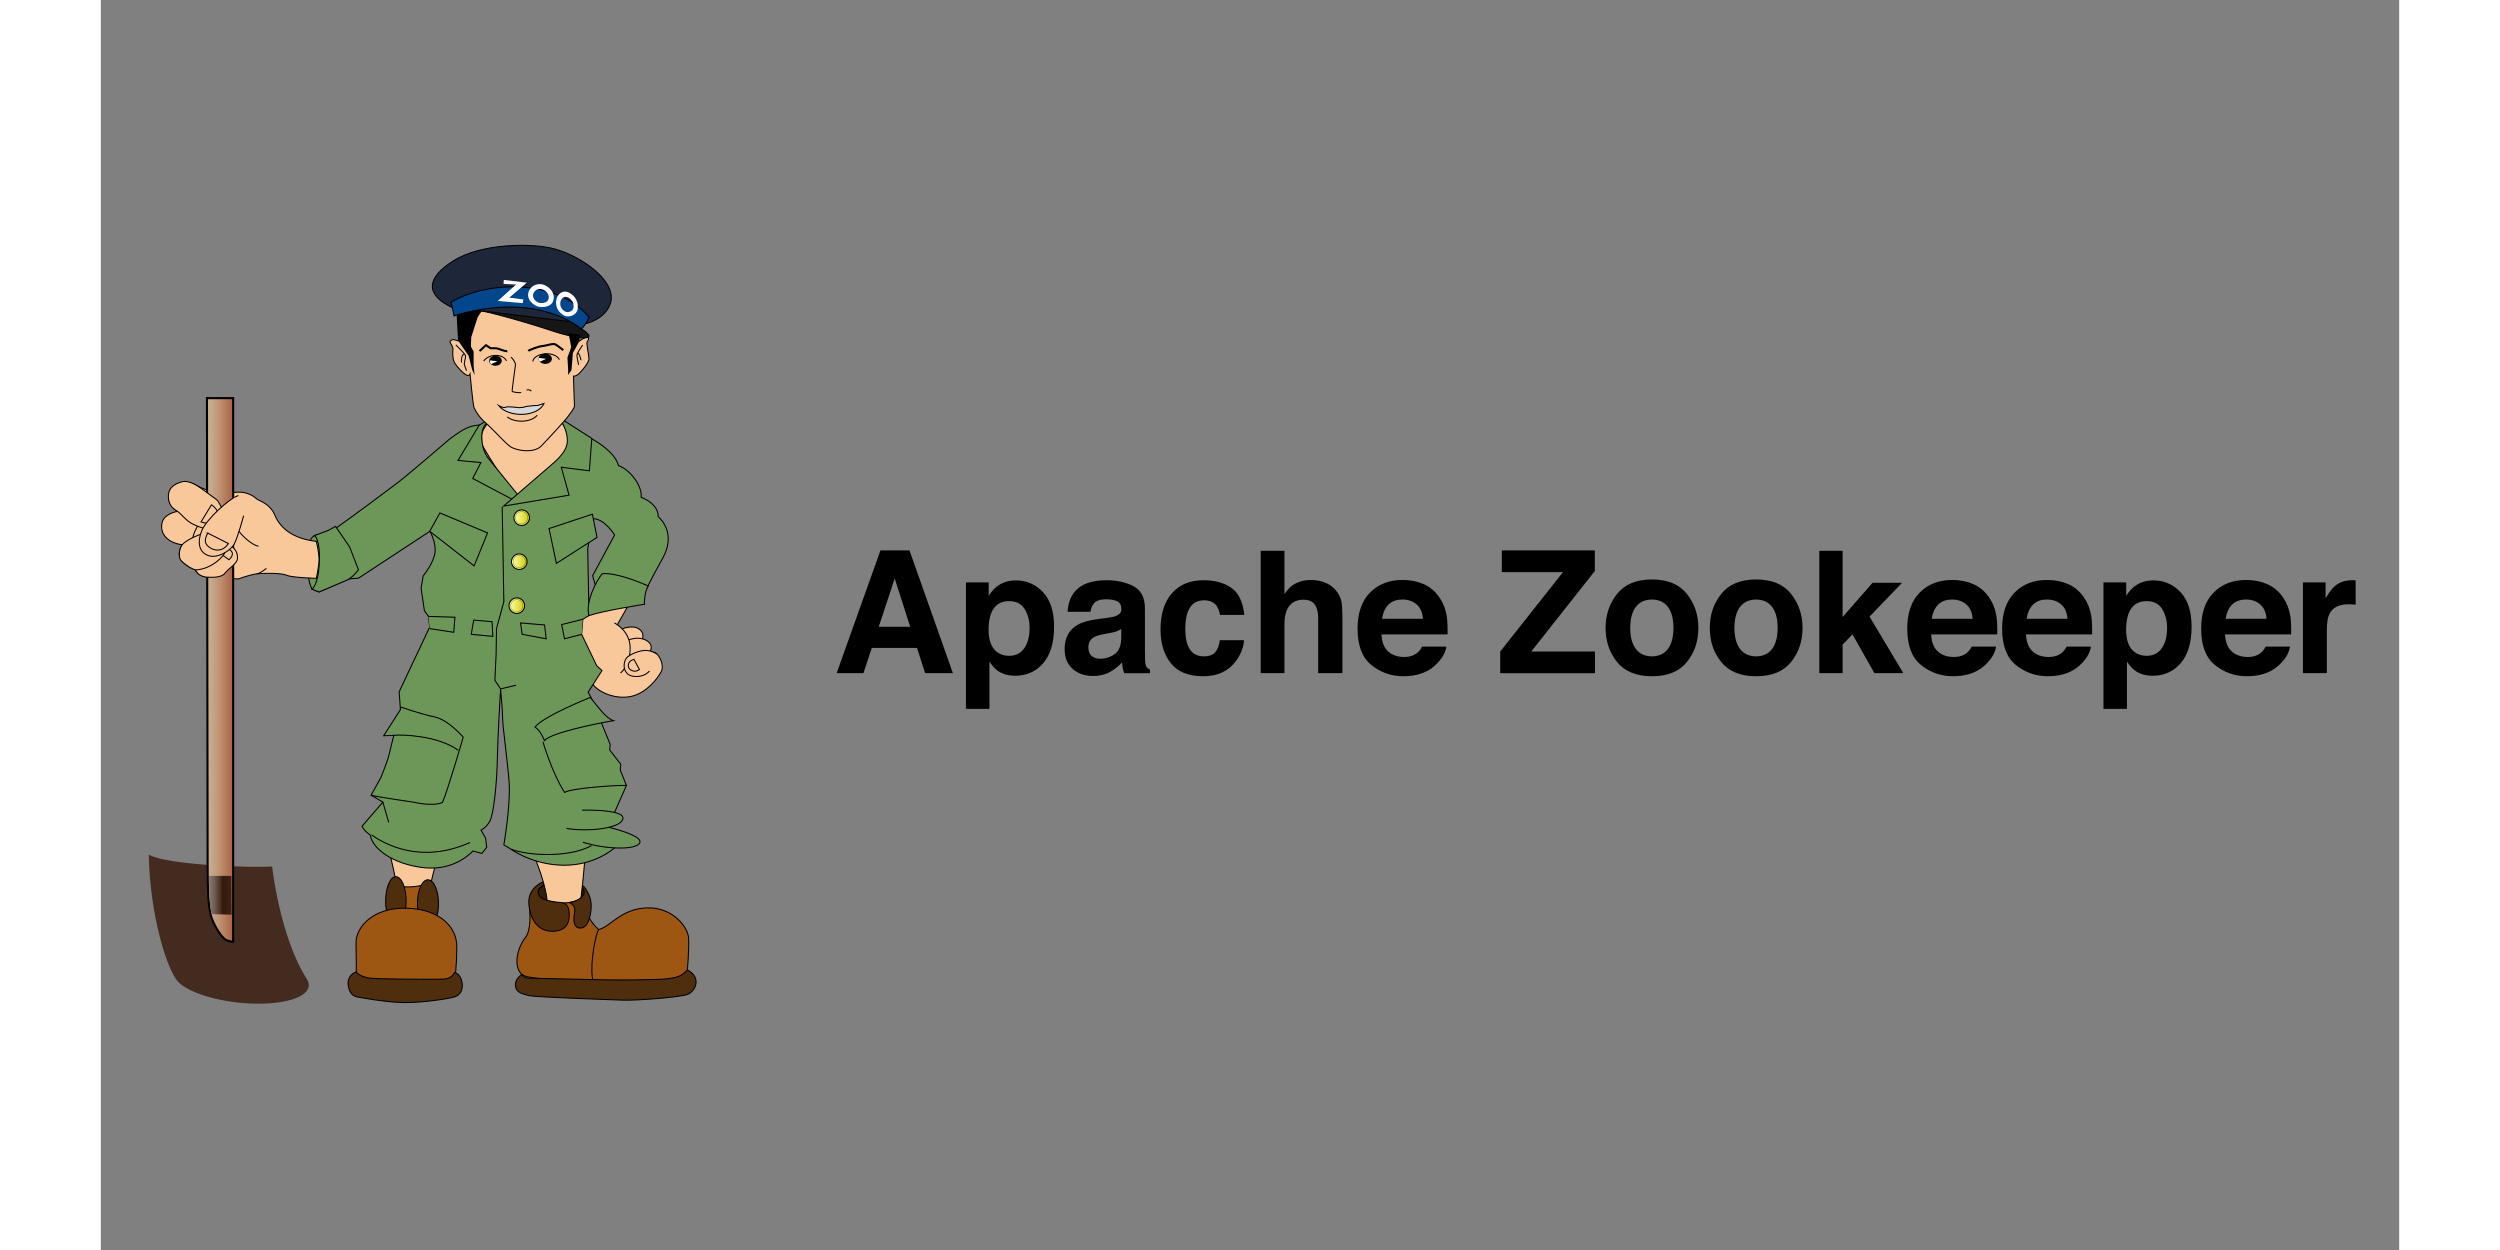 <?xml version="1.0" encoding="UTF-8" standalone="no"?>
<!-- Generator: Adobe Illustrator 16.0.4, SVG Export Plug-In . SVG Version: 6.00 Build 0)  -->

<svg
   xmlns:dc="http://purl.org/dc/elements/1.1/"
   xmlns:cc="http://creativecommons.org/ns#"
   xmlns:rdf="http://www.w3.org/1999/02/22-rdf-syntax-ns#"
   xmlns:svg="http://www.w3.org/2000/svg"
   xmlns="http://www.w3.org/2000/svg"
   xmlns:sodipodi="http://sodipodi.sourceforge.net/DTD/sodipodi-0.dtd"
   xmlns:inkscape="http://www.inkscape.org/namespaces/inkscape"
   version="1.1"
   id="Layer_1"
   x="0px"
   y="0px"
   width="120"
   height="60"
   viewBox="45.02 22.32 99.59 54.163"
   enable-background="new 0 0 500 500"
   xml:space="preserve"
   sodipodi:docname="apchesookeeper-ar21.svg"
   inkscape:version="0.92.3 (2405546, 2018-03-11)"><rect x="45.02" y="22.32" width="99.59" height="54.163" fill="#808080" stroke="none"/><defs
   id="defs285" /><sodipodi:namedview
   pagecolor="#ffffff"
   bordercolor="#666666"
   borderopacity="1"
   objecttolerance="10"
   gridtolerance="10"
   guidetolerance="10"
   inkscape:pageopacity="0"
   inkscape:pageshadow="2"
   inkscape:window-width="1920"
   inkscape:window-height="1001"
   id="namedview283"
   showgrid="false"
   inkscape:zoom="3.776"
   inkscape:cx="67.99829"
   inkscape:cy="53.957152"
   inkscape:window-x="-9"
   inkscape:window-y="-9"
   inkscape:window-maximized="1"
   inkscape:current-layer="Layer_1" />



<g
   id="g1371"
   transform="translate(-1.203)"><g
     transform="matrix(0.091,0,0,0.091,38.899,30.061)"
     id="g1223"><g
       id="Layer_4">
	
		<ellipse
   style="fill:#331e09;stroke:#000000;stroke-width:0.5;stroke-miterlimit:10"
   stroke-miterlimit="10"
   cx="299.73"
   cy="339.813"
   rx="10.957"
   ry="5.14"
   id="ellipse2" />
	<path
   style="fill:#f9c89a;stroke:#000000;stroke-width:0.5;stroke-miterlimit:10"
   inkscape:connector-curvature="0"
   stroke-miterlimit="10"
   d="m 217.706,319.453 c 0,0 4.363,18.614 4.944,24.142 0.583,5.526 11.635,8.145 12.798,1.745 1.164,-6.399 5.236,-22.105 5.236,-22.105 z"
   id="path4" />
	<path
   style="fill:#f9c89a;stroke:#000000;stroke-width:0.5;stroke-miterlimit:10"
   inkscape:connector-curvature="0"
   stroke-miterlimit="10"
   d="m 287.224,323.525 c 0,0 5.816,13.962 5.816,21.814 0,7.854 13.961,9.017 15.125,3.781 1.163,-5.235 2.908,-25.887 2.908,-25.887 z"
   id="path6" />
	<path
   style="fill:#a15813;stroke:#000000;stroke-width:0.5;stroke-miterlimit:10"
   inkscape:connector-curvature="0"
   stroke-miterlimit="10"
   d="m 234.771,336.031 c -2.327,0.971 -8.92,1.746 -11.441,0.777 -2.52,-0.969 0.195,9.113 0.97,12.217 0.775,3.103 8.919,2.521 8.919,2.521 z"
   id="path8" />
	
		<ellipse
   style="fill:#4f2e0e;stroke:#000000;stroke-width:0.5;stroke-miterlimit:10"
   stroke-miterlimit="10"
   cx="220.979"
   cy="344.03"
   rx="4.872"
   ry="11.636"
   id="ellipse10" />
	
		<ellipse
   style="fill:#4f2e0e;stroke:#000000;stroke-width:0.5;stroke-miterlimit:10"
   stroke-miterlimit="10"
   cx="236.249"
   cy="345.268"
   rx="5.018"
   ry="11.416"
   id="ellipse12" />
	<path
   style="fill:#9e5613;stroke:#000000;stroke-width:0.5;stroke-miterlimit:10"
   inkscape:connector-curvature="0"
   stroke-miterlimit="10"
   d="m 202.145,377.771 c 0,0 0,-6.107 -0.146,-13.67 -0.145,-7.562 7.854,-17.161 24.142,-16.725 16.289,0.436 23.851,9.453 23.851,18.179 0,8.726 -0.728,15.707 -1.601,17.452 -0.873,1.745 -42.611,2.327 -44.21,0.728 -1.6,-1.601 -2.036,-5.964 -2.036,-5.964 z"
   id="path14" />
	<path
   style="fill:#4f2e0e;stroke:#000000;stroke-width:0.5;stroke-miterlimit:10"
   inkscape:connector-curvature="0"
   stroke-miterlimit="10"
   d="m 202.145,389.551 c -2.763,-0.727 -3.781,-3.636 -3.927,-6.398 -0.145,-2.764 2.182,-5.091 3.927,-5.382 1.308,1.746 3.926,2.474 6.253,2.909 2.327,0.436 32.141,0.727 35.63,0.436 3.49,-0.291 4.363,-2.326 4.946,-3.197 2.473,0.871 3.489,3.488 3.635,5.96 0.146,2.475 -1.018,4.801 -3.49,5.673 -2.472,0.872 -15.562,2.909 -24.578,2.763 -9.017,-0.146 -22.396,-2.764 -22.396,-2.764 z"
   id="path16" />
	<path
   style="fill:#9e5613;stroke:#000000;stroke-width:0.5;stroke-miterlimit:10"
   inkscape:connector-curvature="0"
   stroke-miterlimit="10"
   d="m 310.638,342.431 c 0,0 -7.854,4.653 -17.889,1.164 -6.544,-0.873 -8.289,-0.873 -8.145,2.327 0.146,3.199 1.019,11.926 -2.035,15.561 -3.055,3.636 -6.255,13.089 -1.601,17.452 4.654,4.362 71.988,3.927 74.607,3.199 2.616,-0.728 4.218,-5.382 4.218,-5.382 0,0 0.871,-9.889 0.581,-15.124 -0.292,-5.235 -7.562,-14.834 -19.925,-14.397 -12.361,0.437 -17.451,9.162 -22.978,10.325 -4.654,-4.362 -6.399,-9.452 -6.399,-10.472 10e-4,-1.017 -0.434,-4.653 -0.434,-4.653 z"
   id="path18" />
	<path
   style="fill:#4f2e0e;stroke:#000000;stroke-width:0.5;stroke-miterlimit:10"
   inkscape:connector-curvature="0"
   stroke-miterlimit="10"
   d="m 295.585,358.355 c 4.363,0 7.489,-1.963 7.854,-6.472 0.362,-4.508 -0.727,-6.98 -3.928,-7.198 -3.198,-0.218 -7.126,-0.873 -9.016,-2.108 -1.891,-1.237 -2.109,-3.491 -1.309,-4.437 0.8,-0.945 2.181,-1.817 2.181,-1.817 l -0.509,-1.381 c 0,0 -7.199,2.763 -6.544,10.47 0.654,7.708 4.508,12.943 11.271,12.943 z"
   id="path20" />
	<path
   style="fill:#4f2e0e;stroke:#000000;stroke-width:0.5;stroke-miterlimit:10"
   inkscape:connector-curvature="0"
   stroke-miterlimit="10"
   d="m 303.512,344.686 c 2.398,0.945 2.907,2.764 2.545,4.727 -0.364,1.962 -1.164,7.636 2.98,7.417 4.146,-0.219 5.236,-8.29 4.873,-11.998 -0.365,-3.71 -2.764,-7.272 -3.854,-8.145 -0.146,0.581 -0.218,1.091 -0.218,1.091 0,0 0.824,0.581 0.849,2.036 0.022,1.454 -2.45,4.216 -7.175,4.872 z"
   id="path22" />
	<path
   style="fill:none;stroke:#000000;stroke-width:0.5;stroke-miterlimit:10"
   inkscape:connector-curvature="0"
   stroke-miterlimit="10"
   d="m 317.473,357.556 c -2.229,4.849 -4.363,20.363 -2.424,24.626"
   id="path24" />
	<path
   style="fill:#4f2e0e;stroke:#000000;stroke-width:0.5;stroke-miterlimit:10"
   inkscape:connector-curvature="0"
   stroke-miterlimit="10"
   d="m 280.969,378.935 c 0,0 -3.346,2.036 -3.054,5.234 0.291,3.2 2.763,3.928 6.399,4.801 3.636,0.872 38.103,1.89 44.356,2.181 6.253,0.291 27.632,-1.309 31.268,-2.763 3.636,-1.455 6.836,-7.854 -0.145,-11.636 -2.765,3.055 -4.945,3.637 -9.454,4.219 -4.508,0.582 -25.597,0.727 -34.322,0.436 -8.725,-0.291 -29.812,-0.582 -31.995,-0.727 -2.18,-0.146 -3.053,-1.745 -3.053,-1.745 z"
   id="path26" />
</g><g
       id="Layer_2">
	<path
   style="fill:#f9c89a;stroke:#000000;stroke-width:0.5;stroke-miterlimit:10"
   inkscape:connector-curvature="0"
   stroke-miterlimit="10"
   d="m 265.554,115.412 c -1.019,1.163 -5.817,6.69 -3.491,11.343 2.327,4.655 15.561,25.015 15.561,25.015 0,0 29.232,-14.834 28.361,-21.815 -0.875,-6.981 -6.836,-15.27 -6.836,-15.27 z"
   id="path29" />
	<path
   style="fill:#f9c89a;stroke:#000000;stroke-width:0.5;stroke-miterlimit:10"
   inkscape:connector-curvature="0"
   stroke-miterlimit="10"
   d="m 337.444,221.043 c 0.971,-0.969 3.101,-5.72 -2.618,-7.466 -4.556,-0.582 -7.853,1.552 -8.822,2.619 -0.969,1.066 2.035,6.787 3.877,6.98 1.844,0.194 7.563,-2.133 7.563,-2.133 z"
   id="path31" />
	<path
   style="fill:#f9c89a;stroke:#000000;stroke-width:0.5;stroke-miterlimit:10"
   inkscape:connector-curvature="0"
   stroke-miterlimit="10"
   d="m 341.42,226.279 c 0.873,-1.26 2.715,-4.46 -1.551,-6.593 -4.268,-2.132 -9.988,0.098 -11.442,2.327 -1.453,2.23 2.424,7.175 3.201,7.175 0.776,0 9.792,-2.909 9.792,-2.909 z"
   id="path33" />
	<path
   style="fill:#f9c89a;stroke:#000000;stroke-width:0.5;stroke-miterlimit:10"
   inkscape:connector-curvature="0"
   stroke-miterlimit="10"
   d="m 331.87,202.816 -5.381,9.454 c 0,0 3.005,3.927 4.168,8.871 1.163,4.945 -0.776,6.69 0.872,6.399 1.649,-0.291 11.248,-2.908 13.09,-1.746 1.841,1.164 4.363,5.915 2.618,9.114 -1.746,3.2 -6.787,9.792 -13.865,11.538 -7.077,1.745 -15.608,-1.455 -18.809,-5.915 -3.2,-4.459 -8.24,-18.809 -8.436,-21.33 -0.193,-2.521 3.2,-10.18 3.2,-10.18 l 13.186,-5.914 z"
   id="path35" />
	<path
   style="fill:#f9c89a;stroke:#000000;stroke-width:0.5;stroke-miterlimit:10"
   inkscape:connector-curvature="0"
   stroke-miterlimit="10"
   d="m 325.035,211.542 c 2.423,1.357 6.303,4.363 7.271,9.502 0.97,5.139 -1.066,11.635 -4.362,14.35"
   id="path37" />
	<path
   style="fill:#f9c89a;stroke:#000000;stroke-width:0.5;stroke-miterlimit:10"
   inkscape:connector-curvature="0"
   stroke-miterlimit="10"
   d="m 341.711,234.423 c 0,0 -2.328,3.298 -7.758,2.521 -5.429,-0.776 -5.041,-7.562 -2.424,-9.404 2.619,-1.843 6.786,-3.296 9.601,-2.812 2.812,0.485 4.167,1.745 4.167,1.745"
   id="path39" />
	<path
   style="fill:#f9c89a;stroke:#000000;stroke-width:0.5;stroke-miterlimit:10"
   inkscape:connector-curvature="0"
   stroke-miterlimit="10"
   d="m 334.343,228.897 2.617,4.848 c 0,0 -1.65,1.357 -3.588,0.484 -1.938,-0.872 -1.939,-2.327 -1.455,-3.587 0.487,-1.26 2.426,-1.745 2.426,-1.745 z"
   id="path41" />
	<path
   style="fill:#6d9758;stroke:#000000;stroke-width:0.5;stroke-miterlimit:10"
   inkscape:connector-curvature="0"
   stroke-miterlimit="10"
   d="m 314.466,123.992 c 0,0 10.764,5.672 12.509,12.653 5.235,1.745 11.392,9.428 10.811,15.052 5.623,2.327 8.119,5.587 8.119,9.271 3.104,2.715 7.744,9.678 2.121,19.761 -5.623,10.083 -8.927,17.055 -8.927,17.055 l -22.495,-1.944 -1.94,-6.79 10.471,-19.392 c 0,0 -4.654,-7.562 -10.085,-7.757 -1.356,5.817 -2.714,14.155 -2.714,14.155 l 0.581,31.995 -2.908,1.745 -0.582,7.175 7.175,14.931 2.521,2.327 -6.594,10.278 1.553,2.909 8.919,21.912 -0.194,2.715 5.237,6.786 -0.195,2.908 2.909,7.175 -5.624,12.798 -3.491,6.98 3.297,10.083 c 0,0 -9.113,8.339 -24.239,8.145 -15.123,-0.193 -25.401,-7.951 -25.401,-7.951 l -2.908,-1.744 c 0,0 3.297,-19.002 2.521,-29.668 -0.776,-10.665 -3.104,-26.76 -3.104,-30.444 0,-3.684 -0.969,-14.155 -0.969,-14.155 0,0 -1.359,22.3 -1.553,33.546 -0.193,11.247 -1.745,26.565 -3.683,29.667 -1.94,3.104 -4.072,4.072 -4.072,4.072 l 2.132,3.686 0.582,4.458 -2.327,2.91 -4.267,-1.165 c 0,0 -8.337,9.697 -23.462,7.953 -15.125,-1.746 -24.432,-9.308 -25.402,-15.514 -3.49,-2.521 -3.878,-4.266 -3.878,-4.266 l 9.89,-11.441 -5.624,-3.296 4.654,-8.339 c 0,0 3.297,-8.145 3.878,-10.859 0.581,-2.716 2.327,-9.307 2.327,-9.307 l -4.848,0.193 7.95,-12.409 -0.581,-8.533 14.542,-30.831 -0.582,-5.042 -1.951,-2.715 -1.587,-10.762 1.019,-5.818 c 0,0 5.029,-6.107 5.611,-11.149 0.582,-5.042 -2.417,-10.083 -2.417,-10.083 l -33.981,22.299 -4.87,0.388 -13.973,6.205 -3.303,-1.358 c 0,0 -1.166,-1.938 -1.554,-5.041 -0.387,-3.104 -0.001,-17.064 1.162,-19.003 1.164,-1.939 3.877,-1.939 3.877,-1.939 0,0 4.46,-0.775 7.951,-3.103 3.491,-2.327 25.014,-18.228 30.249,-22.3 5.236,-4.072 23.463,-19.778 23.463,-19.778 0,0 6.205,-4.848 9.695,-6.011 3.49,-1.164 5.815,-0.971 5.815,-0.971 l 0.195,16.677 15.706,17.791 17.065,-10.229 13.574,-12.604 z"
   id="path43" />
	<path
   style="fill:#6d9758;stroke:#000000;stroke-width:0.5;stroke-miterlimit:10"
   inkscape:connector-curvature="0"
   stroke-miterlimit="10"
   d="m 262.936,115.993 -2.327,1.455 -10.036,16.724 10.909,1.019 -3.927,7.562 20.651,10.907 1.744,-2.036 c 0,0 -11.488,-14.106 -14.979,-18.469 -3.49,-4.363 -4.509,-14.107 -0.582,-16.725 3.927,-2.618 -1.453,-0.437 -1.453,-0.437"
   id="path45" />
	<path
   style="fill:#6d9758;stroke:#000000;stroke-width:0.5;stroke-miterlimit:10"
   inkscape:connector-curvature="0"
   stroke-miterlimit="10"
   d="m 272.242,155.915 31.196,-5.199 -3.673,-13.289 13.344,1.691 1.164,-15.417 -13.816,-8.871 -1.309,-0.145 c 0,0 3.346,4.363 3.489,9.744 0.146,5.38 -4.798,9.453 -8.87,12.943 -4.072,3.49 -21.525,18.543 -21.525,18.543 z"
   id="path47" />
	<polygon
   style="fill:#6d9758;stroke:#000000;stroke-width:0.5;stroke-miterlimit:10"
   stroke-miterlimit="10"
   points="297.402,183.183 293.911,166.603 314.563,159.769 316.745,170.821 "
   id="polygon49" />
	<polyline
   style="fill:#6d9758;stroke:#000000;stroke-width:0.5;stroke-miterlimit:10"
   stroke-miterlimit="10"
   points="271.613,156.278 272.389,201.459    268.896,214.257 268.705,226.668 268.123,238.884 270.838,242.956 278.206,241.21  "
   id="polyline51" />
	<polygon
   style="fill:#6d9758;stroke:#000000;stroke-width:0.5;stroke-miterlimit:10"
   stroke-miterlimit="10"
   points="292.556,219.104 291.779,212.512 280.339,211.542 281.113,216.972 "
   id="polygon53" />
	<polyline
   style="fill:#6d9758;stroke:#000000;stroke-width:0.5;stroke-miterlimit:10"
   stroke-miterlimit="10"
   points="310.008,209.797 299.924,212.318    301.281,219.104 309.426,216.972  "
   id="polyline55" />
	<polygon
   style="fill:#6d9758;stroke:#000000;stroke-width:0.5;stroke-miterlimit:10"
   stroke-miterlimit="10"
   points="256.876,216.972 258.04,210.185 266.766,210.96 267.152,217.941 "
   id="polygon57" />
	<polyline
   style="fill:#6d9758;stroke:#000000;stroke-width:0.5;stroke-miterlimit:10"
   stroke-miterlimit="10"
   points="236.515,208.44 249.119,208.828    248.537,216.002 237.097,214.257  "
   id="polyline59" />
	<polygon
   style="fill:#6d9758;stroke:#000000;stroke-width:0.5;stroke-miterlimit:10"
   stroke-miterlimit="10"
   points="264.633,168.688 241.945,159.187 237.097,167.913 258.232,184.395 "
   id="polygon61" />
	<path
   style="fill:#6d9758;stroke:#000000;stroke-width:0.5;stroke-miterlimit:10"
   inkscape:connector-curvature="0"
   stroke-miterlimit="10"
   d="m 339.287,202.671 c 0,0 0,-6.254 1.891,-8.726 -4.654,-2.037 -15.852,-6.544 -21.96,-5.817 -2.909,3.49 -8.094,13.67 -6.302,19.924 6.737,-2.327 26.371,-5.381 26.371,-5.381 z"
   id="path63" />
	<path
   style="fill:#6d9758;stroke:#000000;stroke-width:0.5;stroke-miterlimit:10"
   inkscape:connector-curvature="0"
   stroke-miterlimit="10"
   d="m 192.255,165.585 6.689,9.744 4.218,10.908 c 0,0 -2.618,3.635 -5.526,4.944 -2.91,1.31 -13.283,5.624 -13.283,5.624 l -3.296,-1.358 c 0,0 3.054,-1.938 3.49,-12.991 0.436,-11.053 -2.326,-12.507 -2.326,-12.507 l 6.544,-2.473 z"
   id="path65" />
	<path
   style="fill:#6d9758;stroke:#000000;stroke-width:0.5;stroke-miterlimit:10"
   inkscape:connector-curvature="0"
   stroke-miterlimit="10"
   d="m 291.004,268.114 c 0,0 4.217,14.688 10.326,24.143 3.053,-2.035 24.287,-3.49 29.426,-3.345"
   id="path67" />
	<path
   style="fill:none;stroke:#000000;stroke-width:0.5;stroke-miterlimit:10"
   inkscape:connector-curvature="0"
   stroke-miterlimit="10"
   d="m 209.174,293.566 c 3.878,1.018 20.312,3.344 20.312,3.344 0,0 8.872,2.182 13.671,0.146 2.472,-5.527 9.889,-31.123 9.889,-31.123 0,0 -7.126,-8.29 -13.525,-9.598 -6.399,-1.31 -16.433,-4.8 -16.433,-4.8"
   id="path69" />
	<path
   style="fill:#6d9758;stroke:#000000;stroke-width:0.5;stroke-miterlimit:10"
   inkscape:connector-curvature="0"
   stroke-miterlimit="10"
   d="m 220.033,265.062 c 3.49,-0.437 20.796,0 30.686,7.125"
   id="path71" />
	
		<line
   style="fill:none;stroke:#000000;stroke-width:0.5;stroke-miterlimit:10"
   stroke-miterlimit="10"
   x1="214.797"
   y1="296.862"
   x2="217.561"
   y2="306.509"
   id="line73" />
	<path
   style="fill:#6d9758;stroke:#000000;stroke-width:0.5;stroke-miterlimit:10"
   inkscape:connector-curvature="0"
   stroke-miterlimit="10"
   d="m 209.416,312.472 c 6.544,4.653 23.706,13.963 46.829,3.637"
   id="path75" />
	<path
   style="fill:none;stroke:#000000;stroke-width:0.5;stroke-miterlimit:10"
   inkscape:connector-curvature="0"
   stroke-miterlimit="10"
   d="m 276.025,319.308 c 7.997,3.198 27.775,4.071 38.103,-1.745"
   id="path77" />
	<path
   style="fill:#6d9758;stroke:#000000;stroke-width:0.5;stroke-miterlimit:10"
   inkscape:connector-curvature="0"
   stroke-miterlimit="10"
   d="m 310.056,315.963 c 10.324,3.345 25.306,3.927 27.05,0.29 1.745,-3.636 -15.465,-7.562 -15.465,-7.562"
   id="path79" />
	<path
   style="fill:#6d9758;stroke:#000000;stroke-width:0.5;stroke-miterlimit:10"
   inkscape:connector-curvature="0"
   stroke-miterlimit="10"
   d="m 302.202,309.418 c 12.651,1.89 26.905,-0.582 26.905,-4.945 0,-4.362 -19.488,-3.78 -19.488,-3.78"
   id="path81" />
	<path
   style="fill:#6d9758;stroke:#000000;stroke-width:0.5;stroke-miterlimit:10"
   inkscape:connector-curvature="0"
   stroke-miterlimit="10"
   d="m 313.545,247.027 c 4.219,5.091 7.418,9.89 11.054,11.054 -8.726,1.454 -29.668,5.817 -32.868,9.451 -1.453,-3.344 -2.617,-5.089 -4.507,-6.398 3.78,-5.09 26.321,-14.107 26.321,-14.107 z"
   id="path83" />
	<path
   style="fill:#f9c89a;stroke:#000000;stroke-width:0.5;stroke-miterlimit:10"
   inkscape:connector-curvature="0"
   stroke-miterlimit="10"
   d="m 183.093,172.711 c -5.236,-0.582 -15.998,-2.763 -19.924,-12.943 -2.472,-5.09 -6.544,-5.962 -8.435,-7.272 -2.473,-2.181 -5.963,-3.781 -10.908,-3.054 -4.945,0.727 -12.798,-0.437 -17.743,-3.345 -4.944,-2.909 -10.18,-1.018 -11.925,1.455 -1.745,2.472 -1.891,5.962 -0.146,7.853 1.745,1.891 2.909,3.055 2.909,3.055 0,0 -6.835,1.018 -7.417,6.108 -0.582,5.09 3.054,7.562 5.38,8.581 2.327,1.018 4.363,1.164 4.363,1.164 0,0 -2.617,3.49 -0.727,6.834 1.89,3.346 6.545,4.8 6.545,4.8 0,0 2.181,3.054 4.508,3.49 2.327,0.436 16.434,1.164 16.434,1.164 0,0 5.816,-2.181 9.162,-2.472 3.345,-0.292 11.198,-0.437 13.816,0.727 2.618,1.163 14.107,1.454 14.107,1.454 0,0 1.454,-6.254 1.309,-9.599 -0.145,-3.345 -1.308,-8 -1.308,-8 z"
   id="path85" />
	<linearGradient
   id="SVGID_1_"
   gradientUnits="userSpaceOnUse"
   x1="103.3"
   y1="357.36"
   x2="179.524"
   y2="357.36">
		<stop
   offset="0"
   style="stop-color:#442B1F"
   id="stop87" />
		<stop
   offset="1"
   style="stop-color:#442B1F"
   id="stop89" />
	</linearGradient>
	<path
   inkscape:connector-curvature="0"
   style="fill:url(#SVGID_1_)"
   d="m 162.055,327.499 c -7.95,0.775 -50.222,-0.582 -58.754,-5.624 0.582,29.087 8.726,54.876 13.961,60.5 5.235,5.624 21.524,10.471 38.395,10.471 16.869,0 27.212,-5.067 22.881,-11.828 -12.799,-19.973 -16.483,-53.519 -16.483,-53.519 z"
   id="path92" />
	<linearGradient
   id="SVGID_2_"
   gradientUnits="userSpaceOnUse"
   x1="131.029"
   y1="233.936"
   x2="143.5"
   y2="233.936">
		<stop
   offset="0"
   style="stop-color:#C8B091"
   id="stop94" />
		<stop
   offset="0.199"
   style="stop-color:#C5A788"
   id="stop96" />
		<stop
   offset="0.529"
   style="stop-color:#BC8E6E"
   id="stop98" />
		<stop
   offset="0.948"
   style="stop-color:#AD6745"
   id="stop100" />
		<stop
   offset="0.994"
   style="stop-color:#AB6240"
   id="stop102" />
	</linearGradient>
	<path
   inkscape:connector-curvature="0"
   style="fill:url(#SVGID_2_);stroke:#000000;stroke-miterlimit:10"
   stroke-miterlimit="10"
   d="M 143.5,363.373 V 104.5 h -12.471 c 0,0 0.313,211.461 0.313,222.514 0,11.053 0.314,19.196 1.569,23.852 1.255,4.653 5.293,10.762 7.177,11.634 1.885,0.872 3.412,0.873 3.412,0.873 z"
   id="path105" />
	<linearGradient
   id="SVGID_3_"
   gradientUnits="userSpaceOnUse"
   x1="131.998"
   y1="341.231"
   x2="142.76"
   y2="341.231">
		<stop
   offset="0"
   style="stop-color:#88786F"
   id="stop107" />
		<stop
   offset="0.105"
   style="stop-color:#806F66"
   id="stop109" />
		<stop
   offset="0.281"
   style="stop-color:#6B574C"
   id="stop111" />
		<stop
   offset="0.503"
   style="stop-color:#493023"
   id="stop113" />
		<stop
   offset="0.622"
   style="stop-color:#34180A"
   id="stop115" />
		<stop
   offset="1"
   style="stop-color:#3E2316"
   id="stop117" />
	</linearGradient>
	<path
   inkscape:connector-curvature="0"
   style="fill:url(#SVGID_3_)"
   d="m 142.663,332 h -10.665 c 0,0 0,15.879 1.357,18.207 1.842,0.098 9.405,0.253 9.405,0.253 z"
   id="path120" />
	<path
   style="fill:#f9c89a;stroke:#000000;stroke-width:0.5;stroke-miterlimit:10"
   inkscape:connector-curvature="0"
   stroke-miterlimit="10"
   d="m 127.345,163.938 c 0,0 -3.2,5.526 -3.006,7.271 0.194,1.746 6.206,0.486 6.593,-1.745 0.387,-2.23 -3.587,-5.526 -3.587,-5.526 z"
   id="path122" />
	<path
   style="fill:#f9c89a;stroke:#000000;stroke-width:0.5;stroke-miterlimit:10"
   inkscape:connector-curvature="0"
   stroke-miterlimit="10"
   d="m 130.446,189.728 c 2.619,0.145 7.417,0.437 9.163,-1.892 1.745,-2.326 5.962,-4.508 5.962,-7.125 0,-2.617 -0.727,-4.072 -3.344,-6.108 -2.618,-2.036 -15.416,2.91 -16.144,4.217 -0.727,1.31 -1.745,4.945 -1.308,5.963 0.436,1.017 1.308,2.909 2.617,3.781 1.309,0.873 3.054,1.164 3.054,1.164 z"
   id="path124" />
	<path
   style="fill:#f9c89a;stroke:#000000;stroke-width:0.5;stroke-miterlimit:10"
   inkscape:connector-curvature="0"
   stroke-miterlimit="10"
   d="m 138.009,178.965 3.49,2.472 c 0,0 3.491,-2.763 0.292,-4.799 -3.2,-2.036 -4.072,1.018 -4.072,1.018 z"
   id="path126" />
	<path
   style="fill:#f9c89a;stroke:#000000;stroke-width:0.5;stroke-miterlimit:10"
   inkscape:connector-curvature="0"
   stroke-miterlimit="10"
   d="m 123.078,185.267 c 1.745,0.485 1.553,1.649 6.012,0.485 4.459,-1.163 9.501,-5.042 10.956,-8.532 1.454,-3.491 -6.689,-9.211 -10.083,-8.435 -3.395,0.775 -9.211,3.587 -10.714,5.526 -1.502,1.938 -1.793,5.719 -0.824,7.174 0.969,1.455 4.653,3.782 4.653,3.782 z"
   id="path128" />
	<path
   style="fill:#f9c89a;stroke:#000000;stroke-width:0.5;stroke-miterlimit:10"
   inkscape:connector-curvature="0"
   stroke-miterlimit="10"
   d="m 138.881,158.217 c -1.066,-1.551 -2.132,-4.654 -3.49,-5.527 -1.357,-0.873 -5.816,-4.363 -7.174,-5.235 -1.358,-0.873 -5.527,-4.072 -9.114,-3.103 -3.587,0.969 -6.883,3.006 -6.399,7.853 0.484,4.848 3.587,5.333 5.235,6.981 1.648,1.648 3.976,3.976 5.333,4.751 1.357,0.776 5.235,2.618 8.144,2.909 2.909,0.291 5.719,-1.552 6.787,-3.394 1.067,-1.841 0.678,-5.235 0.678,-5.235 z"
   id="path130" />
	<path
   style="fill:#f9c89a;stroke:#000000;stroke-width:0.5;stroke-miterlimit:10"
   inkscape:connector-curvature="0"
   stroke-miterlimit="10"
   d="m 133.162,155.309 -4.944,8.144 c 0,0 5.396,1.989 7.368,-0.97 2.714,-4.072 -2.424,-7.174 -2.424,-7.174 z"
   id="path132" />
	<path
   style="fill:#f9c89a;stroke:#000000;stroke-width:0.5;stroke-miterlimit:10"
   inkscape:connector-curvature="0"
   stroke-miterlimit="10"
   d="m 146.008,150.897 c -4.364,1.309 -15.271,11.343 -17.452,16.725 -2.182,5.381 -1.454,10.035 2.909,11.78 4.363,1.745 10.762,-2.181 12.507,-5.38 1.745,-3.2 4.508,-13.525 4.508,-13.525"
   id="path134" />
	<path
   style="fill:#f9c89a;stroke:#000000;stroke-width:0.5;stroke-miterlimit:10"
   inkscape:connector-curvature="0"
   stroke-miterlimit="10"
   d="m 131.417,168.786 9.792,4.944 c 0,0 -1.455,2.714 -4.459,3.103 -3.005,0.388 -6.398,-2.036 -6.496,-4.072 -0.098,-2.036 1.163,-3.975 1.163,-3.975 z"
   id="path136" />
	<path
   style="fill:#f9c89a;stroke:#000000;stroke-width:0.5;stroke-miterlimit:10"
   inkscape:connector-curvature="0"
   stroke-miterlimit="10"
   d="m 146.348,167.913 c 0.969,1.745 6.302,6.787 9.21,7.078"
   id="path138" />
	<path
   style="fill:#f9c89a;stroke:#000000;stroke-width:0.5;stroke-miterlimit:10"
   inkscape:connector-curvature="0"
   stroke-miterlimit="10"
   d="m 154.685,188.176 c 2.036,-0.484 3.394,-1.648 4.654,-2.618"
   id="path140" />
	<linearGradient
   id="SVGID_4_"
   gradientUnits="userSpaceOnUse"
   x1="277.188"
   y1="161.441"
   x2="284.604"
   y2="161.441">
		<stop
   offset="0"
   style="stop-color:#F8FB9B"
   id="stop142" />
		<stop
   offset="0.126"
   style="stop-color:#F5F892"
   id="stop144" />
		<stop
   offset="0.334"
   style="stop-color:#EFEF78"
   id="stop146" />
		<stop
   offset="0.601"
   style="stop-color:#E3E14F"
   id="stop148" />
		<stop
   offset="0.911"
   style="stop-color:#D4CE16"
   id="stop150" />
		<stop
   offset="1"
   style="stop-color:#CFC804"
   id="stop152" />
	</linearGradient>
	<circle
   style="fill:url(#SVGID_4_);stroke:#000000;stroke-width:0.5;stroke-miterlimit:10"
   stroke-miterlimit="10"
   cx="280.896"
   cy="161.441"
   r="3.708"
   id="circle155" />
	<circle
   style="fill:none;stroke:#000000;stroke-width:0.1;stroke-miterlimit:10"
   stroke-miterlimit="10"
   cx="280.871"
   cy="161.417"
   r="2.908"
   id="circle157" />
	<linearGradient
   id="SVGID_5_"
   gradientUnits="userSpaceOnUse"
   x1="276.025"
   y1="182.383"
   x2="283.44"
   y2="182.383">
		<stop
   offset="0"
   style="stop-color:#F8FB9B"
   id="stop159" />
		<stop
   offset="0.126"
   style="stop-color:#F5F892"
   id="stop161" />
		<stop
   offset="0.334"
   style="stop-color:#EFEF78"
   id="stop163" />
		<stop
   offset="0.601"
   style="stop-color:#E3E14F"
   id="stop165" />
		<stop
   offset="0.911"
   style="stop-color:#D4CE16"
   id="stop167" />
		<stop
   offset="1"
   style="stop-color:#CFC804"
   id="stop169" />
	</linearGradient>
	<circle
   style="fill:url(#SVGID_5_);stroke:#000000;stroke-width:0.5;stroke-miterlimit:10"
   stroke-miterlimit="10"
   cx="279.733"
   cy="182.383"
   r="3.708"
   id="circle172" />
	<circle
   style="fill:none;stroke:#000000;stroke-width:0.1;stroke-miterlimit:10"
   stroke-miterlimit="10"
   cx="279.708"
   cy="182.358"
   r="2.909"
   id="circle174" />
	<linearGradient
   id="SVGID_6_"
   gradientUnits="userSpaceOnUse"
   x1="274.86"
   y1="203.325"
   x2="282.278"
   y2="203.325">
		<stop
   offset="0"
   style="stop-color:#F8FB9B"
   id="stop176" />
		<stop
   offset="0.126"
   style="stop-color:#F5F892"
   id="stop178" />
		<stop
   offset="0.334"
   style="stop-color:#EFEF78"
   id="stop180" />
		<stop
   offset="0.601"
   style="stop-color:#E3E14F"
   id="stop182" />
		<stop
   offset="0.911"
   style="stop-color:#D4CE16"
   id="stop184" />
		<stop
   offset="1"
   style="stop-color:#CFC804"
   id="stop186" />
	</linearGradient>
	<circle
   style="fill:url(#SVGID_6_);stroke:#000000;stroke-width:0.5;stroke-miterlimit:10"
   stroke-miterlimit="10"
   cx="278.569"
   cy="203.325"
   r="3.709"
   id="circle189" />
	<circle
   style="fill:none;stroke:#000000;stroke-width:0.1;stroke-miterlimit:10"
   stroke-miterlimit="10"
   cx="278.545"
   cy="203.301"
   r="2.909"
   id="circle191" />
</g><g
       id="head">
	<path
   style="fill:#f9c89a;stroke:#000000;stroke-width:0.5;stroke-miterlimit:10"
   inkscape:connector-curvature="0"
   stroke-miterlimit="10"
   d="m 251.542,77.454 -3.199,-0.873 c 0,0 -1.745,0.388 -1.552,1.262 0.195,0.872 1.455,1.939 1.357,3.49 -0.095,1.551 -0.291,4.556 0.875,6.496 1.162,1.939 3.975,4.848 5.429,5.623 1.454,0.775 1.842,-0.388 1.842,-0.388 0,0 1.356,13.961 1.746,15.416 0.388,1.454 2.424,5.042 5.72,7.854 3.296,2.812 8.921,9.21 11.538,11.149 2.618,1.939 11.246,3.588 14.931,-0.194 3.684,-3.781 11.635,-12.507 12.507,-13.768 0.873,-1.26 3.393,-4.266 3.297,-5.43 -0.097,-1.164 -0.484,-13.574 -0.484,-14.059 0.581,0.194 1.841,-0.484 2.52,-1.066 0.681,-0.582 4.945,-5.236 4.849,-7.272 -0.096,-2.036 -1.358,-7.659 -0.872,-8.047 0.484,-0.388 1.162,-1.939 0.291,-2.327 -0.873,-0.389 -6.012,3.393 -6.012,3.393 0,0 -1.042,-13.258 -5.815,-16.676 -4.776,-3.417 -43.438,-5.817 -45.764,-2.715 -2.33,3.105 -3.204,18.132 -3.204,18.132 z"
   id="path194" />
	<polygon
   points="255.646,84.41 250.593,77.054 250,66.401 250,64.365 264.006,59.808 259.955,65.917 256.863,75.515 256.705,79.975 258,82.302 258,88.797 258.457,93.548 257.325,91.076 "
   id="polygon196" />
	<path
   style="fill:#161616;stroke:#000000;stroke-width:0.5;stroke-miterlimit:10"
   inkscape:connector-curvature="0"
   stroke-miterlimit="10"
   d="m 309.328,71.491 c 10.035,6.544 -3.054,4.654 -13.815,1.018 -10.763,-3.636 -32.286,-9.89 -37.232,-10.035 -4.943,-0.146 32.724,-3.055 38.54,-1.164 5.817,1.891 12.507,10.181 12.507,10.181 z"
   id="path198" />
	<linearGradient
   id="SVGID_7_"
   gradientUnits="userSpaceOnUse"
   x1="280.96"
   y1="69.02"
   x2="280.96"
   y2="31.748">
		<stop
   offset="0.372"
   style="stop-color:#1D2739"
   id="stop200" />
		<stop
   offset="0.994"
   style="stop-color:#1D2739"
   id="stop202" />
	</linearGradient>
	<path
   inkscape:connector-curvature="0"
   style="fill:url(#SVGID_7_);stroke:#000000;stroke-width:0.5;stroke-miterlimit:10"
   stroke-miterlimit="10"
   d="m 247.568,61.263 c -12.41,-6.011 -12.41,-13.767 0.776,-22.105 13.186,-8.338 37.231,-8.726 48.476,-5.624 11.247,3.103 28.698,14.155 26.566,25.015 -2.132,8.337 -11.829,10.471 -11.829,10.471 z"
   id="path205" />
	<path
   style="fill:#03468b;stroke:#000000;stroke-width:0.5;stroke-miterlimit:10"
   inkscape:connector-curvature="0"
   stroke-miterlimit="10"
   d="m 248.684,65.383 c 0,0 -0.875,-4.508 -1.456,-6.544 17.889,-10.617 50.901,-10.908 65.735,7.126 -0.437,1.308 -2.326,4.508 -3.636,5.526 -25.449,-18.906 -60.643,-6.108 -60.643,-6.108 z"
   id="path207" />
	<polygon
   style="fill:#ffffff"
   points="283.295,49.531 275.007,56.657 281.695,57.53 281.404,59.274 269.479,58.257 278.206,50.403 272.242,50.113 272.389,48.222 "
   id="polygon209" />
	<path
   style="fill:#ffffff"
   inkscape:connector-curvature="0"
   d="m 292.53,51.058 c 3.272,1.891 4.364,4.944 3.2,7.562 -1.163,2.618 -5.382,2.835 -7.198,2.254 -1.819,-0.582 -6.037,-3.345 -4.072,-7.708 1.308,-2.544 4.798,-3.999 8.07,-2.108 z m -5.94,3.288 c -1.205,2.677 1.383,4.372 2.499,4.729 1.115,0.357 3.702,0.222 4.416,-1.382 0.714,-1.606 0.046,-3.48 -1.964,-4.641 -2.006,-1.16 -4.149,-0.268 -4.951,1.294 z"
   id="path211" />
	<path
   style="fill:#ffffff"
   inkscape:connector-curvature="0"
   d="m 303.572,54.338 c 3.012,1.603 4.454,4.764 3.977,7.759 -0.478,2.994 -3.881,3.804 -5.472,3.421 -1.589,-0.384 -5.531,-2.804 -4.714,-7.798 0.611,-2.936 3.196,-4.987 6.209,-3.382 z m -4.256,4.369 c -0.504,3.065 1.918,4.55 2.89,4.786 0.979,0.234 3.063,-0.262 3.357,-2.098 0.293,-1.838 -0.591,-3.777 -2.439,-4.763 -1.847,-0.984 -3.435,0.273 -3.808,2.075 z"
   id="path213" />
	<polygon
   points="303.187,73.479 304.464,80.266 302.664,85.211 303,90.64 303,93.451 304.611,91.124 305.274,82.98 308.319,77.454 308.581,74.254 "
   id="polygon215" />
	<path
   style="fill:none;stroke:#000000;stroke-miterlimit:10"
   inkscape:connector-curvature="0"
   stroke-miterlimit="10"
   d="m 300.7,81.624 c -0.97,-0.583 -3.394,-2.909 -4.557,-2.909 -1.164,0 -4.364,0.97 -5.817,1.066 -1.455,0.098 -5.914,1.841 -6.303,2.229"
   id="path217" />
	<path
   style="fill:none;stroke:#000000;stroke-miterlimit:10"
   inkscape:connector-curvature="0"
   stroke-miterlimit="10"
   d="m 274.037,82.205 c -0.969,0 -3.878,-0.969 -4.46,-1.26 -0.581,-0.292 -3.49,-0.194 -3.49,-0.194 l -2.229,-1.455 -3.006,2.812"
   id="path219" />
	<path
   style="fill:none;stroke:#000000;stroke-width:0.5;stroke-miterlimit:10"
   inkscape:connector-curvature="0"
   stroke-miterlimit="10"
   d="m 275.782,85.016 c 0.679,0.388 2.231,2.521 2.135,3.684 -0.099,1.164 -1.747,12.313 -1.553,12.604 0.194,0.291 3.781,0.872 4.267,0.485"
   id="path221" />
	<path
   style="fill:none;stroke:#000000;stroke-width:0.5;stroke-miterlimit:10"
   inkscape:connector-curvature="0"
   stroke-miterlimit="10"
   d="m 283.248,100.626 c 0.679,-0.097 1.552,-0.291 2.229,0.582"
   id="path223" />
	<path
   style="fill:none;stroke:#000000;stroke-width:0.5;stroke-miterlimit:10"
   inkscape:connector-curvature="0"
   stroke-miterlimit="10"
   d="m 273.649,86.761 c -1.647,-3.49 -8.34,-3.49 -10.859,0.098"
   id="path225" />
	<path
   style="fill:none;stroke:#000000;stroke-width:0.5;stroke-miterlimit:10"
   inkscape:connector-curvature="0"
   stroke-miterlimit="10"
   d="m 286.157,87.052 c 0.774,-4.265 10.567,-5.138 12.699,-0.872"
   id="path227" />
	<ellipse
   cx="268.414"
   cy="86.713"
   rx="3.006"
   ry="2.375"
   id="ellipse229" />
	<ellipse
   cx="292.119"
   cy="85.744"
   rx="3.151"
   ry="2.472"
   id="ellipse231" />
	<path
   style="fill:#d8d8d8;stroke:#000000;stroke-width:0.5;stroke-miterlimit:10"
   inkscape:connector-curvature="0"
   stroke-miterlimit="10"
   d="m 269.867,107.995 c 4.655,5.914 18.519,5.72 21.695,-0.97 -1.067,0.291 -2.752,0.921 -2.752,0.921 0,0 -5.758,0.243 -7.018,0.922 -0.871,0 -2.035,0.193 -2.035,0.193 0,0 -5.721,-0.776 -6.594,-0.193 -0.871,0.581 -3.296,-0.873 -3.296,-0.873 z"
   id="path233" />
	<path
   style="fill:none;stroke:#000000;stroke-width:0.5;stroke-miterlimit:10"
   inkscape:connector-curvature="0"
   stroke-miterlimit="10"
   d="m 288.29,112.648 c -3.104,3.684 -11.054,3.587 -14.253,0.775"
   id="path235" />
	<path
   style="fill:#fcfcfc"
   inkscape:connector-curvature="0"
   d="m 289.017,85.355 3.586,0.437 c 0,0 -2.182,0.97 -3.054,1.357 -0.581,-0.581 -0.532,-1.794 -0.532,-1.794 z"
   id="path237" />
	<path
   style="fill:#fcfcfc"
   inkscape:connector-curvature="0"
   d="m 265.748,86.519 3.586,0.437 c 0,0 -2.182,0.97 -3.053,1.358 -0.582,-0.583 -0.533,-1.795 -0.533,-1.795 z"
   id="path239" />
	<path
   style="fill:none;stroke:#000000;stroke-width:0.5;stroke-miterlimit:10"
   inkscape:connector-curvature="0"
   stroke-miterlimit="10"
   d="m 309.909,79.199 c -0.653,1.163 -2.544,3.563 -2.69,4.726 -0.145,1.164 0.8,4.145 0.728,4.727"
   id="path241" />
	<path
   style="fill:none;stroke:#000000;stroke-width:0.5;stroke-miterlimit:10"
   inkscape:connector-curvature="0"
   stroke-miterlimit="10"
   d="m 309.11,86.471 c -0.146,-0.8 -0.655,-2.981 -1.455,-3.418"
   id="path243" />
	<path
   style="fill:none;stroke:#000000;stroke-width:0.5;stroke-miterlimit:10"
   inkscape:connector-curvature="0"
   stroke-miterlimit="10"
   d="m 249.556,79.126 c 0.728,1.019 4.436,4.072 4.58,5.309 0.147,1.236 -0.799,3.127 -0.509,4.217 0.291,1.091 1.019,2.763 1.019,2.763"
   id="path245" />
	<path
   style="fill:none;stroke:#000000;stroke-width:0.5;stroke-miterlimit:10"
   inkscape:connector-curvature="0"
   stroke-miterlimit="10"
   d="m 252.247,87.562 c -0.219,-1.163 0.072,-3.709 1.162,-4"
   id="path247" />
</g></g><g
     transform="matrix(0.165,0,0,0.165,69.353,-23.655)"
     id="g280">
	<path
   inkscape:connector-curvature="0"
   id="path250"
   d="m 64.561,423.177 h 7.623 l 11.406,32.238 h -7.305 l -2.127,-6.627 H 62.285 l -2.186,6.627 h -7.046 z m -0.444,20.055 h 8.256 L 68.3,430.546 Z" />
	<path
   inkscape:connector-curvature="0"
   id="path252"
   d="m 107.235,434.134 c 1.944,2.057 2.917,5.074 2.917,9.055 0,4.2 -0.951,7.4 -2.851,9.602 -1.9,2.202 -4.348,3.303 -7.341,3.303 -1.908,0 -3.493,-0.474 -4.755,-1.422 -0.689,-0.524 -1.365,-1.29 -2.025,-2.296 v 12.423 h -6.168 v -33.223 h 5.971 v 3.521 c 0.675,-1.035 1.394,-1.853 2.157,-2.45 1.394,-1.063 3.052,-1.596 4.975,-1.596 2.802,0 5.176,1.027 7.12,3.083 z m -4.784,4.484 c -0.847,-1.415 -2.221,-2.122 -4.121,-2.122 -2.283,0 -3.852,1.072 -4.706,3.215 -0.442,1.138 -0.663,2.581 -0.663,4.33 0,2.771 0.743,4.718 2.229,5.841 0.884,0.655 1.93,0.983 3.138,0.983 1.753,0 3.091,-0.67 4.012,-2.012 0.92,-1.342 1.381,-3.128 1.381,-5.358 10e-4,-1.838 -0.423,-3.463 -1.27,-4.877 z" />
	<path
   inkscape:connector-curvature="0"
   id="path254"
   d="m 123.99,440.914 c 1.16,-0.146 1.99,-0.328 2.49,-0.547 0.896,-0.379 1.344,-0.969 1.344,-1.771 0,-0.977 -0.344,-1.65 -1.031,-2.023 -0.688,-0.371 -1.696,-0.557 -3.026,-0.557 -1.493,0 -2.549,0.363 -3.17,1.093 -0.443,0.539 -0.739,1.269 -0.886,2.188 h -6.015 c 0.132,-2.085 0.717,-3.798 1.757,-5.141 1.655,-2.099 4.496,-3.148 8.523,-3.148 2.621,0 4.95,0.518 6.985,1.553 2.036,1.035 3.053,2.989 3.053,5.861 v 10.936 c 0,0.758 0.015,1.678 0.044,2.756 0.043,0.817 0.167,1.371 0.372,1.663 0.204,0.291 0.51,0.532 0.919,0.721 v 0.919 h -6.781 c -0.189,-0.481 -0.32,-0.934 -0.394,-1.355 -0.073,-0.424 -0.131,-0.904 -0.175,-1.443 -0.865,0.933 -1.863,1.727 -2.992,2.384 -1.35,0.771 -2.875,1.159 -4.577,1.159 -2.17,0 -3.963,-0.617 -5.378,-1.848 -1.416,-1.233 -2.124,-2.979 -2.124,-5.239 0,-2.931 1.139,-5.053 3.416,-6.365 1.249,-0.714 3.084,-1.224 5.508,-1.53 z m 3.812,2.909 c -0.399,0.248 -0.802,0.448 -1.208,0.603 -0.406,0.152 -0.964,0.294 -1.673,0.426 l -1.419,0.263 c -1.33,0.232 -2.285,0.517 -2.865,0.853 -0.982,0.568 -1.473,1.45 -1.473,2.646 0,1.064 0.3,1.834 0.899,2.306 0.6,0.476 1.33,0.712 2.188,0.712 1.362,0 2.617,-0.393 3.764,-1.181 1.148,-0.787 1.744,-2.224 1.788,-4.309 v -2.319 z" />
	<path
   inkscape:connector-curvature="0"
   id="path256"
   d="m 153.72,440.127 c -0.117,-0.889 -0.417,-1.691 -0.899,-2.406 -0.702,-0.962 -1.791,-1.443 -3.267,-1.443 -2.105,0 -3.544,1.042 -4.319,3.128 -0.41,1.105 -0.614,2.574 -0.614,4.406 0,1.746 0.204,3.15 0.614,4.211 0.745,1.982 2.148,2.975 4.209,2.975 1.462,0 2.5,-0.394 3.114,-1.181 0.613,-0.787 0.986,-1.809 1.118,-3.062 h 6.365 c -0.147,1.896 -0.833,3.688 -2.058,5.38 -1.956,2.728 -4.853,4.091 -8.691,4.091 -3.839,0 -6.663,-1.138 -8.473,-3.413 -1.81,-2.274 -2.715,-5.224 -2.715,-8.847 0,-4.089 1,-7.272 2.999,-9.547 2,-2.274 4.758,-3.411 8.276,-3.411 2.992,0 5.44,0.67 7.345,2.012 1.905,1.341 3.033,3.711 3.383,7.108 h -6.387 z" />
	<path
   inkscape:connector-curvature="0"
   id="path258"
   d="m 181.504,431.707 c 1.198,0.511 2.181,1.291 2.951,2.343 0.653,0.891 1.052,1.807 1.198,2.747 0.145,0.94 0.218,2.477 0.218,4.607 v 14.011 h -6.364 v -14.518 c 0,-1.284 -0.217,-2.32 -0.651,-3.109 -0.565,-1.108 -1.636,-1.663 -3.213,-1.663 -1.636,0 -2.876,0.551 -3.723,1.652 -0.847,1.104 -1.27,2.675 -1.27,4.719 v 12.919 h -6.234 v -32.129 h 6.234 v 11.373 c 0.9,-1.385 1.942,-2.352 3.125,-2.898 1.184,-0.546 2.428,-0.819 3.735,-0.819 1.465,-0.001 2.797,0.253 3.994,0.765 z" />
	<path
   inkscape:connector-curvature="0"
   id="path260"
   d="m 207.268,432.059 c 1.663,0.745 3.036,1.92 4.119,3.526 0.977,1.416 1.61,3.059 1.899,4.929 0.168,1.095 0.236,2.672 0.206,4.73 h -17.363 c 0.097,2.392 0.928,4.068 2.493,5.03 0.953,0.599 2.098,0.897 3.438,0.897 1.42,0 2.573,-0.365 3.461,-1.093 0.484,-0.395 0.912,-0.941 1.283,-1.641 h 6.364 c -0.168,1.414 -0.938,2.85 -2.312,4.309 -2.134,2.318 -5.125,3.478 -8.968,3.478 -3.172,0 -5.972,-0.979 -8.397,-2.934 -2.425,-1.956 -3.638,-5.138 -3.638,-9.545 0,-4.129 1.094,-7.296 3.284,-9.5 2.189,-2.204 5.031,-3.305 8.524,-3.305 2.074,10e-4 3.943,0.374 5.607,1.119 z m -9.326,5.384 c -0.881,0.908 -1.435,2.138 -1.661,3.689 h 10.739 c -0.113,-1.655 -0.667,-2.91 -1.661,-3.767 -0.994,-0.857 -2.226,-1.285 -3.696,-1.285 -1.6,0.001 -2.84,0.454 -3.721,1.363 z" />
	<path
   inkscape:connector-curvature="0"
   id="path262"
   d="m 227.317,449.729 16.478,-20.843 h -16.062 v -5.709 h 24.43 v 5.402 l -16.691,21.149 h 16.735 v 5.687 h -24.89 z" />
	<path
   inkscape:connector-curvature="0"
   id="path264"
   d="m 276.331,452.498 c -2.012,2.484 -5.066,3.727 -9.164,3.727 -4.097,0 -7.152,-1.242 -9.164,-3.727 -2.012,-2.483 -3.019,-5.474 -3.019,-8.971 0,-3.437 1.007,-6.417 3.019,-8.937 2.012,-2.521 5.067,-3.781 9.164,-3.781 4.098,0 7.152,1.261 9.164,3.781 2.013,2.52 3.019,5.5 3.019,8.937 0,3.497 -1.006,6.488 -3.019,8.971 z m -4.987,-3.444 c 0.978,-1.296 1.466,-3.138 1.466,-5.526 0,-2.387 -0.488,-4.225 -1.466,-5.514 -0.977,-1.288 -2.376,-1.933 -4.198,-1.933 -1.822,0 -3.227,0.645 -4.21,1.933 -0.985,1.289 -1.478,3.127 -1.478,5.514 0,2.389 0.492,4.23 1.478,5.526 0.983,1.296 2.388,1.943 4.21,1.943 1.822,0 3.221,-0.647 4.198,-1.943 z" />
	<path
   inkscape:connector-curvature="0"
   id="path266"
   d="m 303.692,452.498 c -2.013,2.484 -5.067,3.727 -9.164,3.727 -4.097,0 -7.151,-1.242 -9.164,-3.727 -2.012,-2.483 -3.018,-5.474 -3.018,-8.971 0,-3.437 1.006,-6.417 3.018,-8.937 2.013,-2.521 5.067,-3.781 9.164,-3.781 4.097,0 7.151,1.261 9.164,3.781 2.012,2.52 3.018,5.5 3.018,8.937 0,3.497 -1.006,6.488 -3.018,8.971 z m -4.986,-3.444 c 0.978,-1.296 1.465,-3.138 1.465,-5.526 0,-2.387 -0.487,-4.225 -1.465,-5.514 -0.977,-1.288 -2.377,-1.933 -4.199,-1.933 -1.823,0 -3.227,0.645 -4.21,1.933 -0.985,1.289 -1.477,3.127 -1.477,5.514 0,2.389 0.491,4.23 1.477,5.526 0.983,1.296 2.387,1.943 4.21,1.943 1.822,0 3.222,-0.647 4.199,-1.943 z" />
	<path
   inkscape:connector-curvature="0"
   id="path268"
   d="m 311.107,423.286 h 6.123 v 17.391 l 7.862,-8.992 h 7.751 l -8.544,8.881 8.875,14.85 h -7.586 l -5.776,-10.186 -2.582,2.684 v 7.502 h -6.123 z" />
	<path
   inkscape:connector-curvature="0"
   id="path270"
   d="m 351.619,432.059 c 1.663,0.745 3.035,1.92 4.119,3.526 0.977,1.416 1.609,3.059 1.899,4.929 0.168,1.095 0.236,2.672 0.206,4.73 h -17.364 c 0.098,2.392 0.929,4.068 2.493,5.03 0.952,0.599 2.099,0.897 3.438,0.897 1.42,0 2.574,-0.365 3.461,-1.093 0.484,-0.395 0.911,-0.941 1.283,-1.641 h 6.364 c -0.169,1.414 -0.938,2.85 -2.312,4.309 -2.136,2.318 -5.125,3.478 -8.969,3.478 -3.173,0 -5.972,-0.979 -8.397,-2.934 -2.426,-1.956 -3.638,-5.138 -3.638,-9.545 0,-4.129 1.095,-7.296 3.284,-9.5 2.188,-2.204 5.031,-3.305 8.525,-3.305 2.076,10e-4 3.945,0.374 5.608,1.119 z m -9.325,5.384 c -0.882,0.908 -1.435,2.138 -1.661,3.689 h 10.739 c -0.113,-1.655 -0.666,-2.91 -1.66,-3.767 -0.994,-0.857 -2.227,-1.285 -3.697,-1.285 -1.6,0.001 -2.84,0.454 -3.721,1.363 z" />
	<path
   inkscape:connector-curvature="0"
   id="path272"
   d="m 376.53,432.059 c 1.664,0.745 3.037,1.92 4.119,3.526 0.978,1.416 1.611,3.059 1.9,4.929 0.167,1.095 0.236,2.672 0.205,4.73 h -17.362 c 0.096,2.392 0.927,4.068 2.493,5.03 0.952,0.599 2.097,0.897 3.437,0.897 1.42,0 2.573,-0.365 3.461,-1.093 0.483,-0.395 0.911,-0.941 1.282,-1.641 h 6.364 c -0.167,1.414 -0.938,2.85 -2.312,4.309 -2.135,2.318 -5.125,3.478 -8.969,3.478 -3.173,0 -5.972,-0.979 -8.396,-2.934 -2.426,-1.956 -3.638,-5.138 -3.638,-9.545 0,-4.129 1.094,-7.296 3.283,-9.5 2.189,-2.204 5.031,-3.305 8.525,-3.305 2.076,10e-4 3.945,0.374 5.608,1.119 z m -9.325,5.384 c -0.881,0.908 -1.434,2.138 -1.66,3.689 h 10.739 c -0.114,-1.655 -0.667,-2.91 -1.661,-3.767 -0.994,-0.857 -2.227,-1.285 -3.697,-1.285 -1.599,0.001 -2.84,0.454 -3.721,1.363 z" />
	<path
   inkscape:connector-curvature="0"
   id="path274"
   d="m 405.955,434.134 c 1.944,2.057 2.917,5.074 2.917,9.055 0,4.2 -0.951,7.4 -2.851,9.602 -1.9,2.202 -4.348,3.303 -7.342,3.303 -1.907,0 -3.493,-0.474 -4.755,-1.422 -0.689,-0.524 -1.365,-1.29 -2.024,-2.296 v 12.423 h -6.168 v -33.223 h 5.971 v 3.521 c 0.675,-1.035 1.394,-1.853 2.157,-2.45 1.394,-1.063 3.053,-1.596 4.975,-1.596 2.803,0 5.176,1.027 7.12,3.083 z m -4.784,4.484 c -0.847,-1.415 -2.221,-2.122 -4.121,-2.122 -2.282,0 -3.851,1.072 -4.705,3.215 -0.442,1.138 -0.663,2.581 -0.663,4.33 0,2.771 0.743,4.718 2.229,5.841 0.885,0.655 1.931,0.983 3.138,0.983 1.754,0 3.091,-0.67 4.012,-2.012 0.922,-1.342 1.381,-3.128 1.381,-5.358 -0.001,-1.838 -0.424,-3.463 -1.271,-4.877 z" />
	<path
   inkscape:connector-curvature="0"
   id="path276"
   d="m 428.804,432.059 c 1.663,0.745 3.036,1.92 4.119,3.526 0.978,1.416 1.609,3.059 1.899,4.929 0.168,1.095 0.236,2.672 0.205,4.73 h -17.363 c 0.098,2.392 0.929,4.068 2.494,5.03 0.952,0.599 2.097,0.897 3.438,0.897 1.418,0 2.572,-0.365 3.46,-1.093 0.484,-0.395 0.911,-0.941 1.283,-1.641 h 6.364 c -0.168,1.414 -0.938,2.85 -2.312,4.309 -2.135,2.318 -5.125,3.478 -8.969,3.478 -3.174,0 -5.972,-0.979 -8.397,-2.934 -2.425,-1.956 -3.638,-5.138 -3.638,-9.545 0,-4.129 1.094,-7.296 3.284,-9.5 2.188,-2.204 5.031,-3.305 8.525,-3.305 2.075,10e-4 3.945,0.374 5.608,1.119 z m -9.325,5.384 c -0.882,0.908 -1.435,2.138 -1.661,3.689 h 10.739 c -0.114,-1.655 -0.666,-2.91 -1.66,-3.767 -0.995,-0.857 -2.227,-1.285 -3.697,-1.285 -1.6,0.001 -2.842,0.454 -3.721,1.363 z" />
	<path
   inkscape:connector-curvature="0"
   id="path278"
   d="m 451.423,431.017 c 0.081,0.009 0.26,0.019 0.536,0.034 v 6.386 c -0.394,-0.043 -0.743,-0.073 -1.05,-0.087 -0.307,-0.016 -0.554,-0.022 -0.744,-0.022 -2.507,0 -4.191,0.816 -5.052,2.45 -0.48,0.918 -0.722,2.333 -0.722,4.242 v 11.396 h -6.277 v -23.84 h 5.949 v 4.155 c 0.963,-1.589 1.801,-2.675 2.515,-3.258 1.167,-0.978 2.684,-1.466 4.55,-1.466 0.117,0 0.214,0.004 0.295,0.01 z" />
</g></g>
</svg>